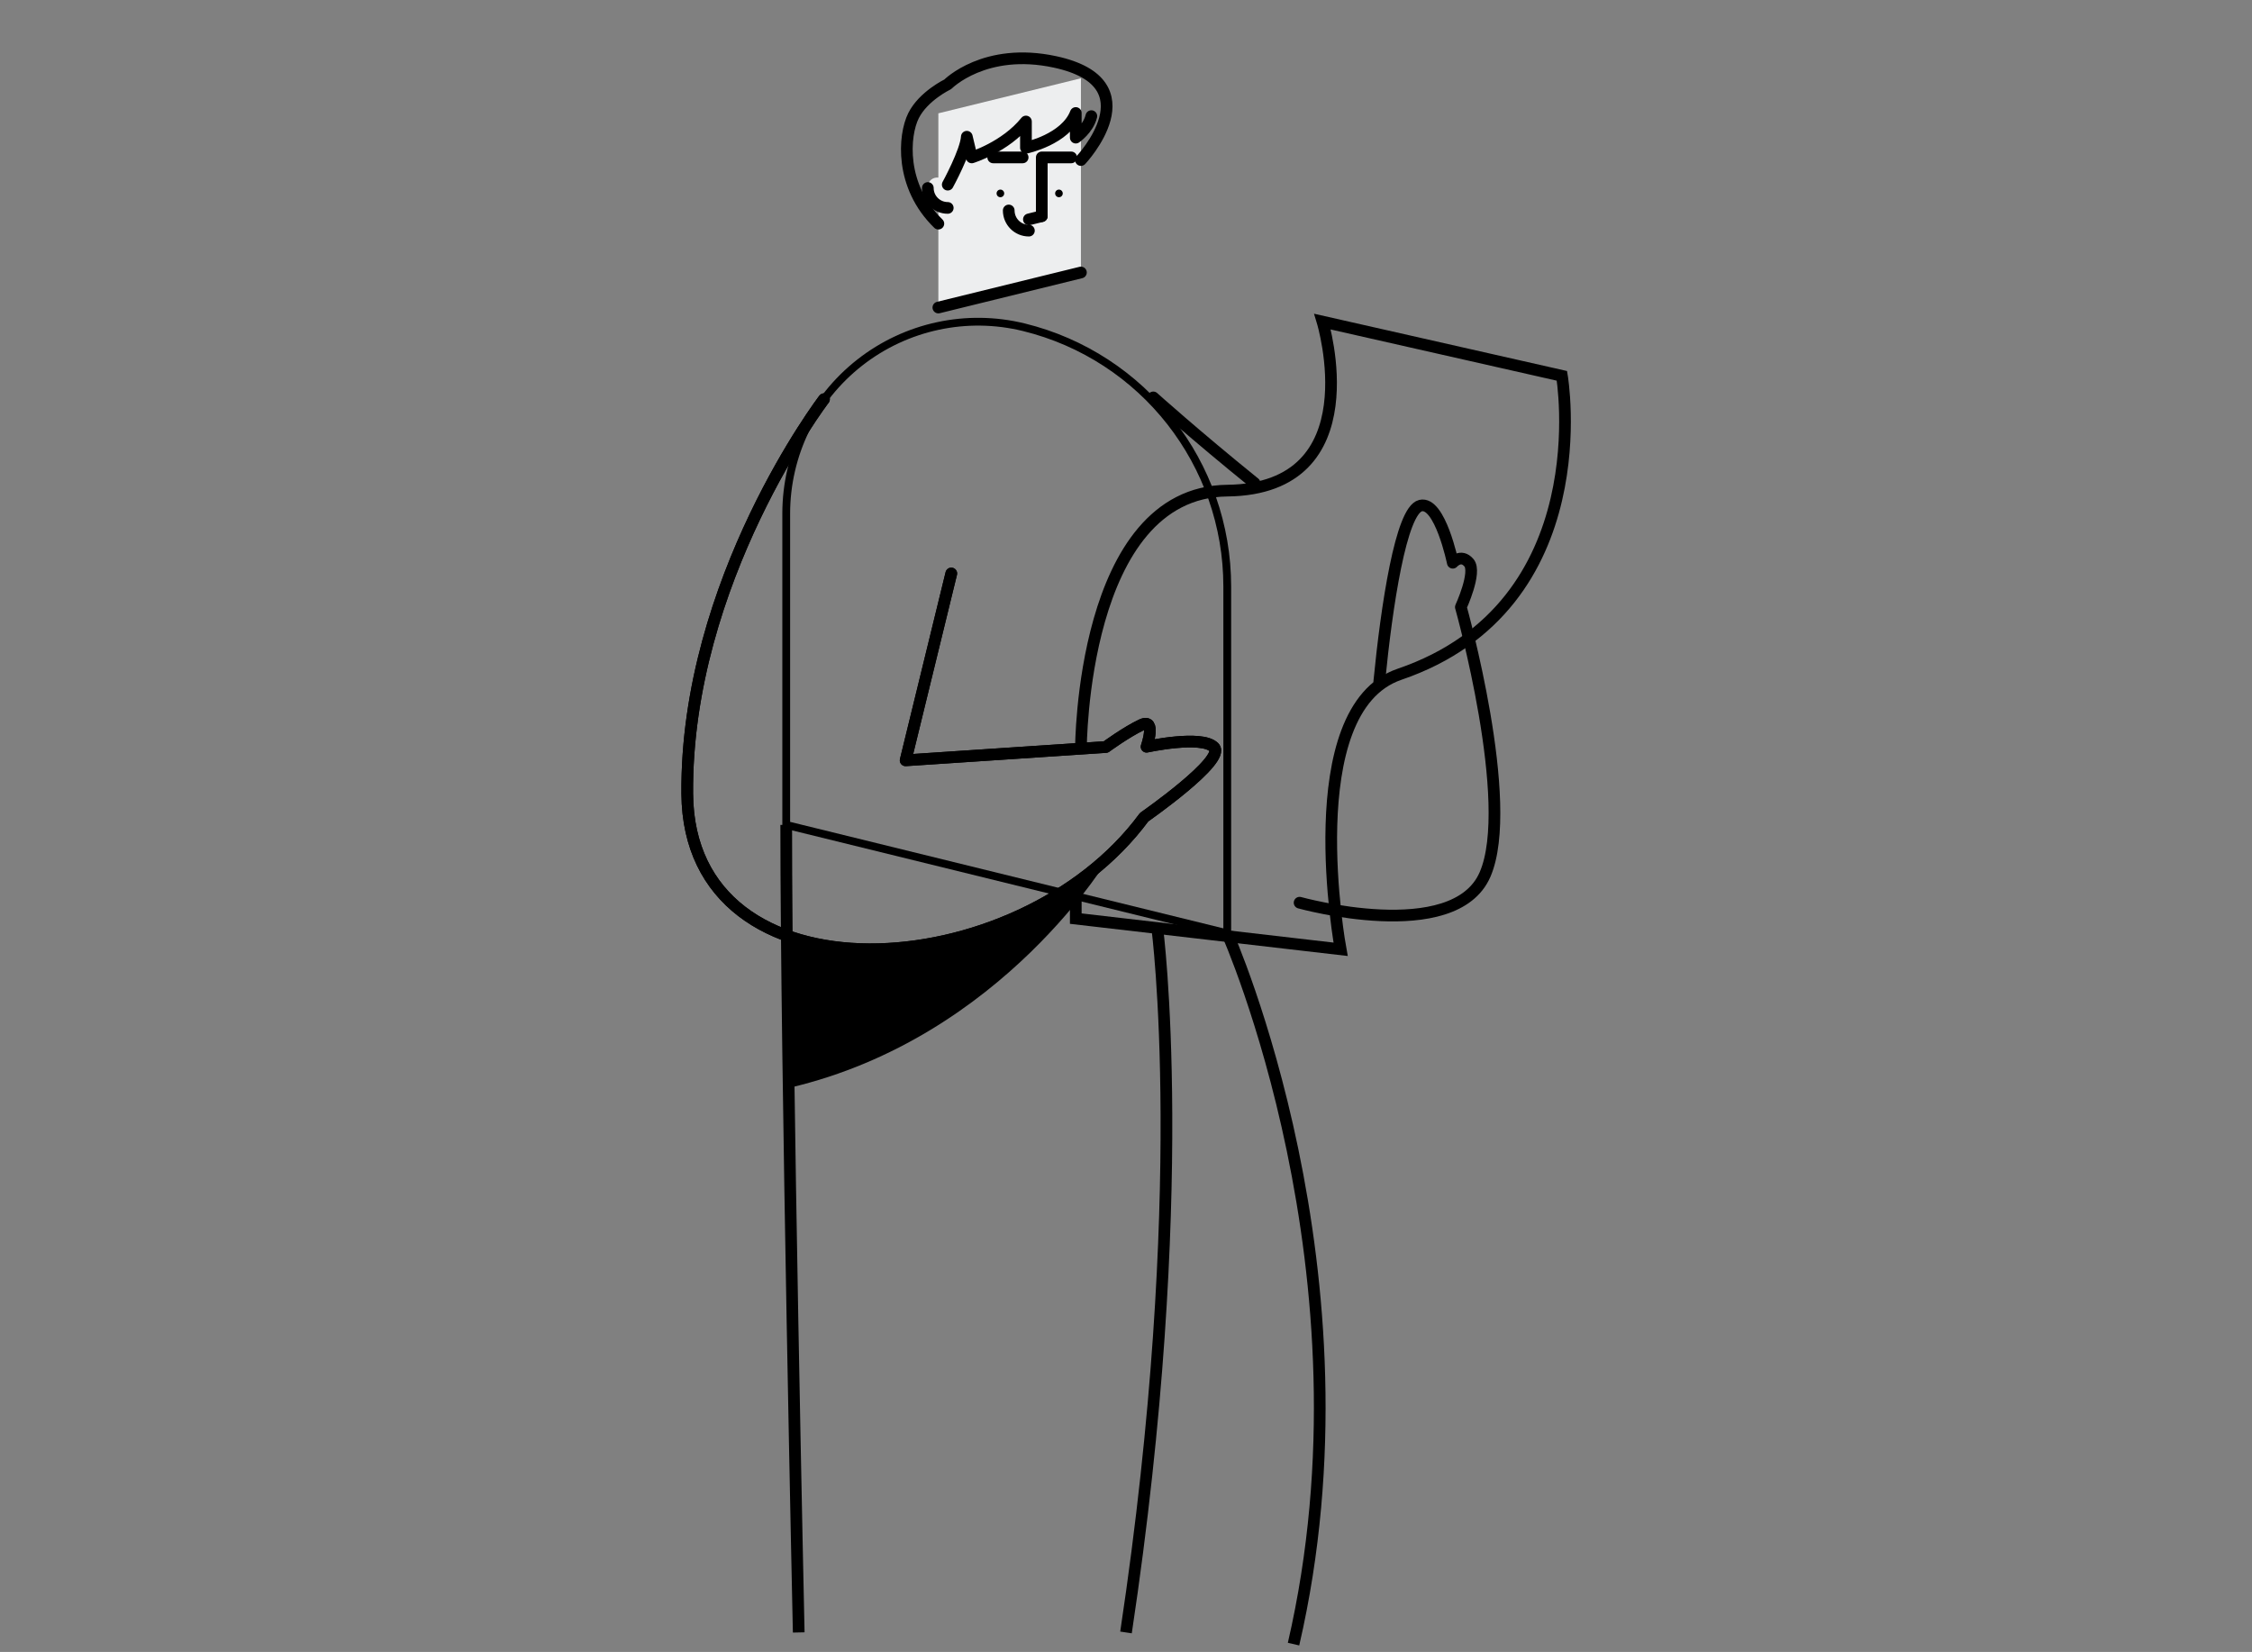 <svg width="289" height="212" viewBox="0 0 289 212" fill="none" xmlns="http://www.w3.org/2000/svg">
<rect x="0" y="0" width="289" height="212" fill="#808080" stroke="none"/>
<path d="M148 51C148 51 153.352 55.814 161 62" stroke="black" stroke-width="1.5" stroke-linecap="round" stroke-linejoin="round"/>
<path d="M157.494 119.778C157.494 119.778 177 163.5 166 211" stroke="black" stroke-width="1.5"/>
<path d="M148.5 119C148.5 119 153 153 144.5 209.5M102.5 209.5C102.5 209.5 100.896 137.066 100.896 105.867" stroke="black" stroke-width="1.5"/>
<path d="M138.716 20.201V34.97L120.42 39.467V14.543L138.716 10.046V20.201Z" fill="#EDEEEF"/>
<path d="M128.381 25.311C128.651 25.311 128.87 25.092 128.87 24.822C128.87 24.551 128.651 24.332 128.381 24.332C128.111 24.332 127.892 24.551 127.892 24.822C127.892 25.092 128.111 25.311 128.381 25.311Z" fill="black"/>
<path d="M135.895 25.311C136.165 25.311 136.384 25.092 136.384 24.822C136.384 24.551 136.165 24.332 135.895 24.332C135.625 24.332 135.406 24.551 135.406 24.822C135.406 25.092 135.625 25.311 135.895 25.311Z" fill="black"/>
<path d="M133.691 27.739V20.201H137.467" stroke="black" stroke-width="1.5" stroke-linecap="round" stroke-linejoin="round"/>
<path d="M127.46 20.201H131.236" stroke="black" stroke-width="1.5" stroke-linecap="round" stroke-linejoin="round"/>
<path d="M121.625 24.064V26.682C120.213 26.682 119.068 25.537 119.068 24.125C119.068 24.046 119.072 23.968 119.079 23.892C119.222 22.304 121.625 22.469 121.625 24.064Z" fill="#EDEEEF"/>
<path d="M121.625 26.682C120.213 26.682 119.068 25.537 119.068 24.125" stroke="black" stroke-width="1.5" stroke-linecap="round" stroke-linejoin="round"/>
<path d="M132.039 29.598C130.609 29.598 129.451 28.44 129.451 27.01" stroke="black" stroke-width="1.5" stroke-linecap="round" stroke-linejoin="round"/>
<path d="M138.716 34.97L120.42 39.467" stroke="black" stroke-width="1.5" stroke-linecap="round" stroke-linejoin="round"/>
<path d="M133.691 27.746L132.039 28.152" stroke="black" stroke-width="1.5" stroke-linecap="round" stroke-linejoin="round"/>
<path d="M121.625 23.699C121.625 23.699 123.957 19.445 124.072 17.548L124.705 20.201C124.705 20.201 129.016 18.87 131.66 15.594V18.966C131.66 18.966 136.747 17.893 138.055 14.502V17.663C138.055 17.663 139.651 16.571 140.053 14.904" stroke="black" stroke-width="1.5" stroke-linecap="round" stroke-linejoin="round"/>
<path d="M138.716 20.538C138.716 20.538 148.012 10.676 135.406 7.948C126.372 5.994 121.625 10.822 121.625 10.822C121.625 10.822 118.496 12.317 117.231 14.847C115.967 17.376 115.446 23.872 120.42 28.701" stroke="black" stroke-width="1.5" stroke-linecap="round" stroke-linejoin="round"/>
<path d="M100.896 65.915V105.867L157.494 119.778V75.282C157.494 59.504 146.723 45.765 131.401 41.999H131.401C124.054 40.193 116.284 41.865 110.329 46.533C104.374 51.202 100.896 58.348 100.896 65.915V65.915Z" stroke="black"/>
<path d="M138.716 96.081C138.716 96.081 138.748 63.176 157.494 62.965C176.24 62.755 169.717 41.276 169.717 41.276L200.441 48.234C200.441 48.234 205.492 77.697 179.608 86.53C166.38 91.044 172.04 121.828 172.04 121.828L138.055 117.891V113.354" stroke="black" stroke-width="1.5"/>
<path d="M105.744 51.231C105.744 51.231 87.965 74.517 88.195 101.88C88.425 129.244 130.734 126.714 146.83 104.87C146.83 104.87 157.408 97.511 155.798 95.902C154.189 94.292 147.142 95.831 147.142 95.831C147.142 95.831 148.44 92.108 146.485 93.027C144.531 93.947 141.911 95.869 141.911 95.869L116.221 97.576L122.079 73.597" stroke="black" stroke-width="1.5" stroke-linecap="round" stroke-linejoin="round"/>
<path d="M105.744 51.231C105.744 51.231 87.965 74.517 88.195 101.88C88.425 129.244 130.734 126.714 146.83 104.87C146.83 104.87 157.408 97.511 155.798 95.902C154.189 94.292 147.142 95.831 147.142 95.831C147.142 95.831 148.44 92.108 146.485 93.027C144.531 93.947 141.911 95.869 141.911 95.869L116.221 97.576L122.079 73.597" stroke="black" stroke-width="1.5" stroke-linecap="round" stroke-linejoin="round"/>
<path d="M101.359 120.212V139.59C128.779 133.15 142.537 109.699 142.537 109.699L142.536 109.699C131.341 120.265 113.518 124.403 101.359 120.212Z" fill="black"/>
<path d="M166.778 115.849C166.778 115.849 186.611 121.368 190.577 112.228C194.544 103.087 187.473 77.909 187.473 77.909C187.473 77.909 189.542 73.425 188.508 72.218C187.473 71.01 186.438 72.218 186.438 72.218C186.438 72.218 184.8 64.284 182.299 64.888C179.799 65.492 177.945 77.768 177 87.5" stroke="black" stroke-width="1.5" stroke-linecap="round" stroke-linejoin="round"/>
</svg>
